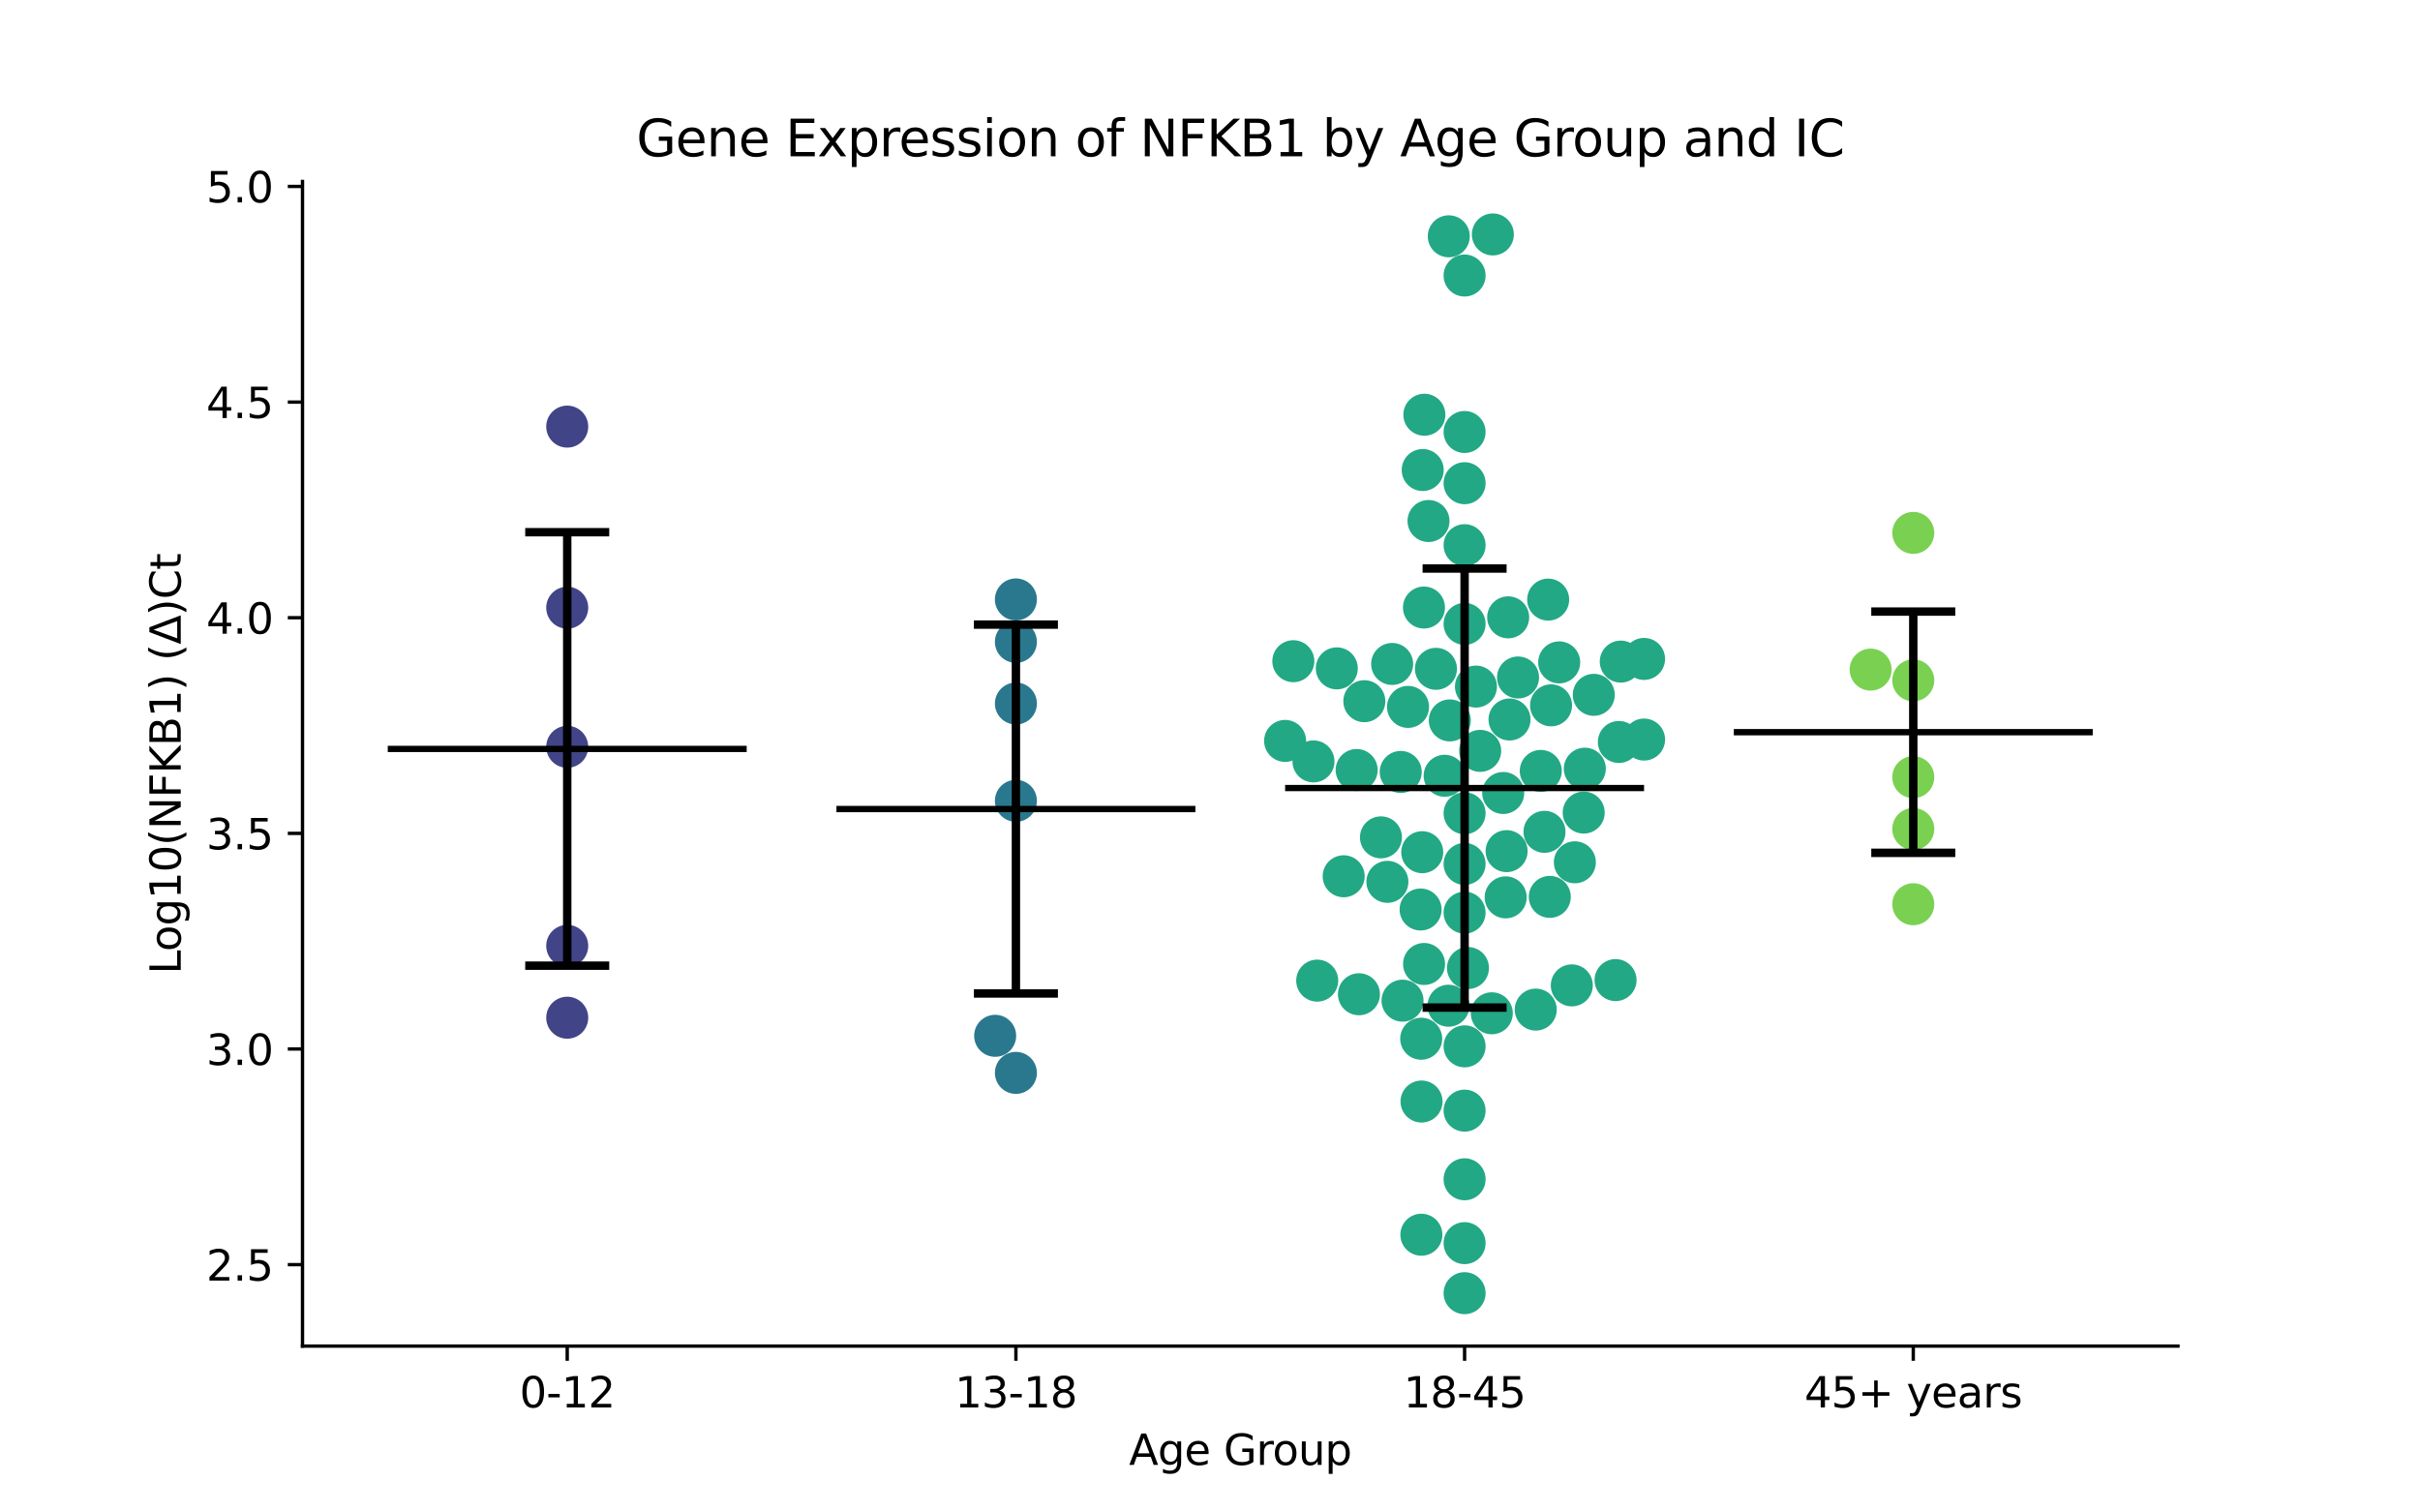 <?xml version="1.0" encoding="utf-8" standalone="no"?>
<!DOCTYPE svg PUBLIC "-//W3C//DTD SVG 1.1//EN"
  "http://www.w3.org/Graphics/SVG/1.1/DTD/svg11.dtd">
<svg xmlns:xlink="http://www.w3.org/1999/xlink" width="576pt" height="360pt" viewBox="0 0 576 360" xmlns="http://www.w3.org/2000/svg" version="1.1">
 <defs>
  <style type="text/css">*{stroke-linejoin: round; stroke-linecap: butt}</style>
 </defs>
 <g id="figure_1">
  <g id="patch_1">
   <path d="M 0 360 
L 576 360 
L 576 0 
L 0 0 
z
" style="fill: #ffffff"/>
  </g>
  <g id="axes_1">
   <g id="patch_2">
    <path d="M 72 320.4 
L 518.4 320.4 
L 518.4 43.2 
L 72 43.2 
z
" style="fill: #ffffff"/>
   </g>
   <g id="PathCollection_1">
    <defs>
     <path id="C0_0_6e93abb1a8" d="M 0 5 
C 1.326 5 2.598 4.473 3.536 3.536 
C 4.473 2.598 5 1.326 5 -0 
C 5 -1.326 4.473 -2.598 3.536 -3.536 
C 2.598 -4.473 1.326 -5 0 -5 
C -1.326 -5 -2.598 -4.473 -3.536 -3.536 
C -4.473 -2.598 -5 -1.326 -5 0 
C -5 1.326 -4.473 2.598 -3.536 3.536 
C -2.598 4.473 -1.326 5 0 5 
z
"/>
    </defs>
    <g clip-path="url(#p528cff3d22)">
     <use xlink:href="#C0_0_6e93abb1a8" x="135.009" y="242.235" style="fill: #414487"/>
    </g>
    <g clip-path="url(#p528cff3d22)">
     <use xlink:href="#C0_0_6e93abb1a8" x="135.009" y="144.646" style="fill: #414487"/>
    </g>
    <g clip-path="url(#p528cff3d22)">
     <use xlink:href="#C0_0_6e93abb1a8" x="135.009" y="177.758" style="fill: #414487"/>
    </g>
    <g clip-path="url(#p528cff3d22)">
     <use xlink:href="#C0_0_6e93abb1a8" x="135.009" y="225.129" style="fill: #414487"/>
    </g>
    <g clip-path="url(#p528cff3d22)">
     <use xlink:href="#C0_0_6e93abb1a8" x="135.009" y="101.541" style="fill: #414487"/>
    </g>
   </g>
   <g id="PathCollection_2">
    <defs>
     <path id="C1_0_697b740265" d="M 0 5 
C 1.326 5 2.598 4.473 3.536 3.536 
C 4.473 2.598 5 1.326 5 -0 
C 5 -1.326 4.473 -2.598 3.536 -3.536 
C 2.598 -4.473 1.326 -5 0 -5 
C -1.326 -5 -2.598 -4.473 -3.536 -3.536 
C -4.473 -2.598 -5 -1.326 -5 0 
C -5 1.326 -4.473 2.598 -3.536 3.536 
C -2.598 4.473 -1.326 5 0 5 
z
"/>
    </defs>
    <g clip-path="url(#p528cff3d22)">
     <use xlink:href="#C1_0_697b740265" x="236.863" y="246.542" style="fill: #2a788e"/>
    </g>
    <g clip-path="url(#p528cff3d22)">
     <use xlink:href="#C1_0_697b740265" x="241.803" y="255.366" style="fill: #2a788e"/>
    </g>
    <g clip-path="url(#p528cff3d22)">
     <use xlink:href="#C1_0_697b740265" x="241.803" y="142.677" style="fill: #2a788e"/>
    </g>
    <g clip-path="url(#p528cff3d22)">
     <use xlink:href="#C1_0_697b740265" x="241.803" y="167.453" style="fill: #2a788e"/>
    </g>
    <g clip-path="url(#p528cff3d22)">
     <use xlink:href="#C1_0_697b740265" x="241.803" y="152.781" style="fill: #2a788e"/>
    </g>
    <g clip-path="url(#p528cff3d22)">
     <use xlink:href="#C1_0_697b740265" x="241.803" y="190.611" style="fill: #2a788e"/>
    </g>
   </g>
   <g id="PathCollection_3">
    <defs>
     <path id="C2_0_bb3b9923a1" d="M 0 5 
C 1.326 5 2.598 4.473 3.536 3.536 
C 4.473 2.598 5 1.326 5 -0 
C 5 -1.326 4.473 -2.598 3.536 -3.536 
C 2.598 -4.473 1.326 -5 0 -5 
C -1.326 -5 -2.598 -4.473 -3.536 -3.536 
C -4.473 -2.598 -5 -1.326 -5 0 
C -5 1.326 -4.473 2.598 -3.536 3.536 
C -2.598 4.473 -1.326 5 0 5 
z
"/>
    </defs>
    <g clip-path="url(#p528cff3d22)">
     <use xlink:href="#C2_0_bb3b9923a1" x="330.222" y="209.896" style="fill: #22a884"/>
    </g>
    <g clip-path="url(#p528cff3d22)">
     <use xlink:href="#C2_0_bb3b9923a1" x="319.815" y="208.569" style="fill: #22a884"/>
    </g>
    <g clip-path="url(#p528cff3d22)">
     <use xlink:href="#C2_0_bb3b9923a1" x="366.729" y="183.493" style="fill: #22a884"/>
    </g>
    <g clip-path="url(#p528cff3d22)">
     <use xlink:href="#C2_0_bb3b9923a1" x="338.347" y="262.184" style="fill: #22a884"/>
    </g>
    <g clip-path="url(#p528cff3d22)">
     <use xlink:href="#C2_0_bb3b9923a1" x="348.597" y="307.8" style="fill: #22a884"/>
    </g>
    <g clip-path="url(#p528cff3d22)">
     <use xlink:href="#C2_0_bb3b9923a1" x="348.597" y="193.57" style="fill: #22a884"/>
    </g>
    <g clip-path="url(#p528cff3d22)">
     <use xlink:href="#C2_0_bb3b9923a1" x="305.879" y="176.349" style="fill: #22a884"/>
    </g>
    <g clip-path="url(#p528cff3d22)">
     <use xlink:href="#C2_0_bb3b9923a1" x="348.597" y="129.764" style="fill: #22a884"/>
    </g>
    <g clip-path="url(#p528cff3d22)">
     <use xlink:href="#C2_0_bb3b9923a1" x="377.214" y="182.963" style="fill: #22a884"/>
    </g>
    <g clip-path="url(#p528cff3d22)">
     <use xlink:href="#C2_0_bb3b9923a1" x="339.023" y="98.716" style="fill: #22a884"/>
    </g>
    <g clip-path="url(#p528cff3d22)">
     <use xlink:href="#C2_0_bb3b9923a1" x="338.926" y="144.604" style="fill: #22a884"/>
    </g>
    <g clip-path="url(#p528cff3d22)">
     <use xlink:href="#C2_0_bb3b9923a1" x="312.63" y="181.23" style="fill: #22a884"/>
    </g>
    <g clip-path="url(#p528cff3d22)">
     <use xlink:href="#C2_0_bb3b9923a1" x="307.834" y="157.377" style="fill: #22a884"/>
    </g>
    <g clip-path="url(#p528cff3d22)">
     <use xlink:href="#C2_0_bb3b9923a1" x="328.691" y="199.308" style="fill: #22a884"/>
    </g>
    <g clip-path="url(#p528cff3d22)">
     <use xlink:href="#C2_0_bb3b9923a1" x="348.597" y="102.822" style="fill: #22a884"/>
    </g>
    <g clip-path="url(#p528cff3d22)">
     <use xlink:href="#C2_0_bb3b9923a1" x="358.598" y="202.587" style="fill: #22a884"/>
    </g>
    <g clip-path="url(#p528cff3d22)">
     <use xlink:href="#C2_0_bb3b9923a1" x="318.18" y="159.084" style="fill: #22a884"/>
    </g>
    <g clip-path="url(#p528cff3d22)">
     <use xlink:href="#C2_0_bb3b9923a1" x="348.597" y="217.224" style="fill: #22a884"/>
    </g>
    <g clip-path="url(#p528cff3d22)">
     <use xlink:href="#C2_0_bb3b9923a1" x="352.309" y="178.722" style="fill: #22a884"/>
    </g>
    <g clip-path="url(#p528cff3d22)">
     <use xlink:href="#C2_0_bb3b9923a1" x="361.317" y="161.255" style="fill: #22a884"/>
    </g>
    <g clip-path="url(#p528cff3d22)">
     <use xlink:href="#C2_0_bb3b9923a1" x="369.178" y="167.884" style="fill: #22a884"/>
    </g>
    <g clip-path="url(#p528cff3d22)">
     <use xlink:href="#C2_0_bb3b9923a1" x="351.3" y="163.416" style="fill: #22a884"/>
    </g>
    <g clip-path="url(#p528cff3d22)">
     <use xlink:href="#C2_0_bb3b9923a1" x="349.402" y="230.408" style="fill: #22a884"/>
    </g>
    <g clip-path="url(#p528cff3d22)">
     <use xlink:href="#C2_0_bb3b9923a1" x="374.843" y="205.244" style="fill: #22a884"/>
    </g>
    <g clip-path="url(#p528cff3d22)">
     <use xlink:href="#C2_0_bb3b9923a1" x="385.768" y="157.473" style="fill: #22a884"/>
    </g>
    <g clip-path="url(#p528cff3d22)">
     <use xlink:href="#C2_0_bb3b9923a1" x="344.833" y="56.244" style="fill: #22a884"/>
    </g>
    <g clip-path="url(#p528cff3d22)">
     <use xlink:href="#C2_0_bb3b9923a1" x="348.597" y="280.693" style="fill: #22a884"/>
    </g>
    <g clip-path="url(#p528cff3d22)">
     <use xlink:href="#C2_0_bb3b9923a1" x="322.907" y="183.279" style="fill: #22a884"/>
    </g>
    <g clip-path="url(#p528cff3d22)">
     <use xlink:href="#C2_0_bb3b9923a1" x="348.597" y="264.35" style="fill: #22a884"/>
    </g>
    <g clip-path="url(#p528cff3d22)">
     <use xlink:href="#C2_0_bb3b9923a1" x="391.315" y="176.029" style="fill: #22a884"/>
    </g>
    <g clip-path="url(#p528cff3d22)">
     <use xlink:href="#C2_0_bb3b9923a1" x="335.136" y="168.255" style="fill: #22a884"/>
    </g>
    <g clip-path="url(#p528cff3d22)">
     <use xlink:href="#C2_0_bb3b9923a1" x="324.733" y="166.898" style="fill: #22a884"/>
    </g>
    <g clip-path="url(#p528cff3d22)">
     <use xlink:href="#C2_0_bb3b9923a1" x="355.075" y="241.181" style="fill: #22a884"/>
    </g>
    <g clip-path="url(#p528cff3d22)">
     <use xlink:href="#C2_0_bb3b9923a1" x="333.828" y="238.177" style="fill: #22a884"/>
    </g>
    <g clip-path="url(#p528cff3d22)">
     <use xlink:href="#C2_0_bb3b9923a1" x="368.877" y="213.473" style="fill: #22a884"/>
    </g>
    <g clip-path="url(#p528cff3d22)">
     <use xlink:href="#C2_0_bb3b9923a1" x="341.783" y="159.191" style="fill: #22a884"/>
    </g>
    <g clip-path="url(#p528cff3d22)">
     <use xlink:href="#C2_0_bb3b9923a1" x="338.951" y="229.445" style="fill: #22a884"/>
    </g>
    <g clip-path="url(#p528cff3d22)">
     <use xlink:href="#C2_0_bb3b9923a1" x="343.853" y="184.649" style="fill: #22a884"/>
    </g>
    <g clip-path="url(#p528cff3d22)">
     <use xlink:href="#C2_0_bb3b9923a1" x="348.597" y="295.892" style="fill: #22a884"/>
    </g>
    <g clip-path="url(#p528cff3d22)">
     <use xlink:href="#C2_0_bb3b9923a1" x="338.31" y="293.889" style="fill: #22a884"/>
    </g>
    <g clip-path="url(#p528cff3d22)">
     <use xlink:href="#C2_0_bb3b9923a1" x="355.323" y="55.8" style="fill: #22a884"/>
    </g>
    <g clip-path="url(#p528cff3d22)">
     <use xlink:href="#C2_0_bb3b9923a1" x="385.317" y="176.603" style="fill: #22a884"/>
    </g>
    <g clip-path="url(#p528cff3d22)">
     <use xlink:href="#C2_0_bb3b9923a1" x="348.597" y="148.499" style="fill: #22a884"/>
    </g>
    <g clip-path="url(#p528cff3d22)">
     <use xlink:href="#C2_0_bb3b9923a1" x="313.519" y="233.407" style="fill: #22a884"/>
    </g>
    <g clip-path="url(#p528cff3d22)">
     <use xlink:href="#C2_0_bb3b9923a1" x="333.396" y="183.739" style="fill: #22a884"/>
    </g>
    <g clip-path="url(#p528cff3d22)">
     <use xlink:href="#C2_0_bb3b9923a1" x="338.271" y="247.238" style="fill: #22a884"/>
    </g>
    <g clip-path="url(#p528cff3d22)">
     <use xlink:href="#C2_0_bb3b9923a1" x="374.114" y="234.537" style="fill: #22a884"/>
    </g>
    <g clip-path="url(#p528cff3d22)">
     <use xlink:href="#C2_0_bb3b9923a1" x="338.629" y="111.873" style="fill: #22a884"/>
    </g>
    <g clip-path="url(#p528cff3d22)">
     <use xlink:href="#C2_0_bb3b9923a1" x="348.597" y="249.051" style="fill: #22a884"/>
    </g>
    <g clip-path="url(#p528cff3d22)">
     <use xlink:href="#C2_0_bb3b9923a1" x="379.344" y="165.384" style="fill: #22a884"/>
    </g>
    <g clip-path="url(#p528cff3d22)">
     <use xlink:href="#C2_0_bb3b9923a1" x="348.597" y="205.632" style="fill: #22a884"/>
    </g>
    <g clip-path="url(#p528cff3d22)">
     <use xlink:href="#C2_0_bb3b9923a1" x="384.531" y="233.28" style="fill: #22a884"/>
    </g>
    <g clip-path="url(#p528cff3d22)">
     <use xlink:href="#C2_0_bb3b9923a1" x="368.487" y="142.718" style="fill: #22a884"/>
    </g>
    <g clip-path="url(#p528cff3d22)">
     <use xlink:href="#C2_0_bb3b9923a1" x="338.515" y="202.839" style="fill: #22a884"/>
    </g>
    <g clip-path="url(#p528cff3d22)">
     <use xlink:href="#C2_0_bb3b9923a1" x="358.969" y="146.94" style="fill: #22a884"/>
    </g>
    <g clip-path="url(#p528cff3d22)">
     <use xlink:href="#C2_0_bb3b9923a1" x="367.615" y="197.991" style="fill: #22a884"/>
    </g>
    <g clip-path="url(#p528cff3d22)">
     <use xlink:href="#C2_0_bb3b9923a1" x="359.292" y="171.253" style="fill: #22a884"/>
    </g>
    <g clip-path="url(#p528cff3d22)">
     <use xlink:href="#C2_0_bb3b9923a1" x="323.451" y="236.651" style="fill: #22a884"/>
    </g>
    <g clip-path="url(#p528cff3d22)">
     <use xlink:href="#C2_0_bb3b9923a1" x="340.009" y="124.01" style="fill: #22a884"/>
    </g>
    <g clip-path="url(#p528cff3d22)">
     <use xlink:href="#C2_0_bb3b9923a1" x="357.793" y="188.743" style="fill: #22a884"/>
    </g>
    <g clip-path="url(#p528cff3d22)">
     <use xlink:href="#C2_0_bb3b9923a1" x="391.315" y="156.837" style="fill: #22a884"/>
    </g>
    <g clip-path="url(#p528cff3d22)">
     <use xlink:href="#C2_0_bb3b9923a1" x="345.078" y="171.471" style="fill: #22a884"/>
    </g>
    <g clip-path="url(#p528cff3d22)">
     <use xlink:href="#C2_0_bb3b9923a1" x="348.597" y="115.014" style="fill: #22a884"/>
    </g>
    <g clip-path="url(#p528cff3d22)">
     <use xlink:href="#C2_0_bb3b9923a1" x="365.534" y="240.302" style="fill: #22a884"/>
    </g>
    <g clip-path="url(#p528cff3d22)">
     <use xlink:href="#C2_0_bb3b9923a1" x="371.115" y="157.66" style="fill: #22a884"/>
    </g>
    <g clip-path="url(#p528cff3d22)">
     <use xlink:href="#C2_0_bb3b9923a1" x="338.126" y="216.479" style="fill: #22a884"/>
    </g>
    <g clip-path="url(#p528cff3d22)">
     <use xlink:href="#C2_0_bb3b9923a1" x="348.597" y="65.579" style="fill: #22a884"/>
    </g>
    <g clip-path="url(#p528cff3d22)">
     <use xlink:href="#C2_0_bb3b9923a1" x="358.378" y="213.587" style="fill: #22a884"/>
    </g>
    <g clip-path="url(#p528cff3d22)">
     <use xlink:href="#C2_0_bb3b9923a1" x="331.353" y="158.033" style="fill: #22a884"/>
    </g>
    <g clip-path="url(#p528cff3d22)">
     <use xlink:href="#C2_0_bb3b9923a1" x="376.948" y="193.41" style="fill: #22a884"/>
    </g>
    <g clip-path="url(#p528cff3d22)">
     <use xlink:href="#C2_0_bb3b9923a1" x="344.765" y="239.38" style="fill: #22a884"/>
    </g>
   </g>
   <g id="PathCollection_4">
    <defs>
     <path id="C3_0_11a9c230bf" d="M 0 5 
C 1.326 5 2.598 4.473 3.536 3.536 
C 4.473 2.598 5 1.326 5 -0 
C 5 -1.326 4.473 -2.598 3.536 -3.536 
C 2.598 -4.473 1.326 -5 0 -5 
C -1.326 -5 -2.598 -4.473 -3.536 -3.536 
C -4.473 -2.598 -5 -1.326 -5 0 
C -5 1.326 -4.473 2.598 -3.536 3.536 
C -2.598 4.473 -1.326 5 0 5 
z
"/>
    </defs>
    <g clip-path="url(#p528cff3d22)">
     <use xlink:href="#C3_0_11a9c230bf" x="455.391" y="184.981" style="fill: #7ad151"/>
    </g>
    <g clip-path="url(#p528cff3d22)">
     <use xlink:href="#C3_0_11a9c230bf" x="455.391" y="126.835" style="fill: #7ad151"/>
    </g>
    <g clip-path="url(#p528cff3d22)">
     <use xlink:href="#C3_0_11a9c230bf" x="455.391" y="197.308" style="fill: #7ad151"/>
    </g>
    <g clip-path="url(#p528cff3d22)">
     <use xlink:href="#C3_0_11a9c230bf" x="455.391" y="215.221" style="fill: #7ad151"/>
    </g>
    <g clip-path="url(#p528cff3d22)">
     <use xlink:href="#C3_0_11a9c230bf" x="455.391" y="161.934" style="fill: #7ad151"/>
    </g>
    <g clip-path="url(#p528cff3d22)">
     <use xlink:href="#C3_0_11a9c230bf" x="445.239" y="159.382" style="fill: #7ad151"/>
    </g>
   </g>
   <g id="matplotlib.axis_1">
    <g id="xtick_1">
     <g id="line2d_1">
      <defs>
       <path id="m4921f343e3" d="M 0 0 
L 0 3.5 
" style="stroke: #000000; stroke-width: 0.8"/>
      </defs>
      <g>
       <use xlink:href="#m4921f343e3" x="135.009" y="320.4" style="stroke: #000000; stroke-width: 0.8"/>
      </g>
     </g>
     <g id="text_1">
      <!-- 0-12 -->
      <g transform="translate(123.661 334.998) scale(0.1 -0.1)">
       <defs>
        <path id="DejaVuSans-30" d="M 2034 4250 
Q 1547 4250 1301 3770 
Q 1056 3291 1056 2328 
Q 1056 1369 1301 889 
Q 1547 409 2034 409 
Q 2525 409 2770 889 
Q 3016 1369 3016 2328 
Q 3016 3291 2770 3770 
Q 2525 4250 2034 4250 
z
M 2034 4750 
Q 2819 4750 3233 4129 
Q 3647 3509 3647 2328 
Q 3647 1150 3233 529 
Q 2819 -91 2034 -91 
Q 1250 -91 836 529 
Q 422 1150 422 2328 
Q 422 3509 836 4129 
Q 1250 4750 2034 4750 
z
" transform="scale(0.016)"/>
        <path id="DejaVuSans-2d" d="M 313 2009 
L 1997 2009 
L 1997 1497 
L 313 1497 
L 313 2009 
z
" transform="scale(0.016)"/>
        <path id="DejaVuSans-31" d="M 794 531 
L 1825 531 
L 1825 4091 
L 703 3866 
L 703 4441 
L 1819 4666 
L 2450 4666 
L 2450 531 
L 3481 531 
L 3481 0 
L 794 0 
L 794 531 
z
" transform="scale(0.016)"/>
        <path id="DejaVuSans-32" d="M 1228 531 
L 3431 531 
L 3431 0 
L 469 0 
L 469 531 
Q 828 903 1448 1529 
Q 2069 2156 2228 2338 
Q 2531 2678 2651 2914 
Q 2772 3150 2772 3378 
Q 2772 3750 2511 3984 
Q 2250 4219 1831 4219 
Q 1534 4219 1204 4116 
Q 875 4013 500 3803 
L 500 4441 
Q 881 4594 1212 4672 
Q 1544 4750 1819 4750 
Q 2544 4750 2975 4387 
Q 3406 4025 3406 3419 
Q 3406 3131 3298 2873 
Q 3191 2616 2906 2266 
Q 2828 2175 2409 1742 
Q 1991 1309 1228 531 
z
" transform="scale(0.016)"/>
       </defs>
       <use xlink:href="#DejaVuSans-30"/>
       <use xlink:href="#DejaVuSans-2d" x="63.623"/>
       <use xlink:href="#DejaVuSans-31" x="99.707"/>
       <use xlink:href="#DejaVuSans-32" x="163.33"/>
      </g>
     </g>
    </g>
    <g id="xtick_2">
     <g id="line2d_2">
      <g>
       <use xlink:href="#m4921f343e3" x="241.803" y="320.4" style="stroke: #000000; stroke-width: 0.8"/>
      </g>
     </g>
     <g id="text_2">
      <!-- 13-18 -->
      <g transform="translate(227.274 334.998) scale(0.1 -0.1)">
       <defs>
        <path id="DejaVuSans-33" d="M 2597 2516 
Q 3050 2419 3304 2112 
Q 3559 1806 3559 1356 
Q 3559 666 3084 287 
Q 2609 -91 1734 -91 
Q 1441 -91 1130 -33 
Q 819 25 488 141 
L 488 750 
Q 750 597 1062 519 
Q 1375 441 1716 441 
Q 2309 441 2620 675 
Q 2931 909 2931 1356 
Q 2931 1769 2642 2001 
Q 2353 2234 1838 2234 
L 1294 2234 
L 1294 2753 
L 1863 2753 
Q 2328 2753 2575 2939 
Q 2822 3125 2822 3475 
Q 2822 3834 2567 4026 
Q 2313 4219 1838 4219 
Q 1578 4219 1281 4162 
Q 984 4106 628 3988 
L 628 4550 
Q 988 4650 1302 4700 
Q 1616 4750 1894 4750 
Q 2613 4750 3031 4423 
Q 3450 4097 3450 3541 
Q 3450 3153 3228 2886 
Q 3006 2619 2597 2516 
z
" transform="scale(0.016)"/>
        <path id="DejaVuSans-38" d="M 2034 2216 
Q 1584 2216 1326 1975 
Q 1069 1734 1069 1313 
Q 1069 891 1326 650 
Q 1584 409 2034 409 
Q 2484 409 2743 651 
Q 3003 894 3003 1313 
Q 3003 1734 2745 1975 
Q 2488 2216 2034 2216 
z
M 1403 2484 
Q 997 2584 770 2862 
Q 544 3141 544 3541 
Q 544 4100 942 4425 
Q 1341 4750 2034 4750 
Q 2731 4750 3128 4425 
Q 3525 4100 3525 3541 
Q 3525 3141 3298 2862 
Q 3072 2584 2669 2484 
Q 3125 2378 3379 2068 
Q 3634 1759 3634 1313 
Q 3634 634 3220 271 
Q 2806 -91 2034 -91 
Q 1263 -91 848 271 
Q 434 634 434 1313 
Q 434 1759 690 2068 
Q 947 2378 1403 2484 
z
M 1172 3481 
Q 1172 3119 1398 2916 
Q 1625 2713 2034 2713 
Q 2441 2713 2670 2916 
Q 2900 3119 2900 3481 
Q 2900 3844 2670 4047 
Q 2441 4250 2034 4250 
Q 1625 4250 1398 4047 
Q 1172 3844 1172 3481 
z
" transform="scale(0.016)"/>
       </defs>
       <use xlink:href="#DejaVuSans-31"/>
       <use xlink:href="#DejaVuSans-33" x="63.623"/>
       <use xlink:href="#DejaVuSans-2d" x="127.246"/>
       <use xlink:href="#DejaVuSans-31" x="163.33"/>
       <use xlink:href="#DejaVuSans-38" x="226.953"/>
      </g>
     </g>
    </g>
    <g id="xtick_3">
     <g id="line2d_3">
      <g>
       <use xlink:href="#m4921f343e3" x="348.597" y="320.4" style="stroke: #000000; stroke-width: 0.8"/>
      </g>
     </g>
     <g id="text_3">
      <!-- 18-45 -->
      <g transform="translate(334.068 334.998) scale(0.1 -0.1)">
       <defs>
        <path id="DejaVuSans-34" d="M 2419 4116 
L 825 1625 
L 2419 1625 
L 2419 4116 
z
M 2253 4666 
L 3047 4666 
L 3047 1625 
L 3713 1625 
L 3713 1100 
L 3047 1100 
L 3047 0 
L 2419 0 
L 2419 1100 
L 313 1100 
L 313 1709 
L 2253 4666 
z
" transform="scale(0.016)"/>
        <path id="DejaVuSans-35" d="M 691 4666 
L 3169 4666 
L 3169 4134 
L 1269 4134 
L 1269 2991 
Q 1406 3038 1543 3061 
Q 1681 3084 1819 3084 
Q 2600 3084 3056 2656 
Q 3513 2228 3513 1497 
Q 3513 744 3044 326 
Q 2575 -91 1722 -91 
Q 1428 -91 1123 -41 
Q 819 9 494 109 
L 494 744 
Q 775 591 1075 516 
Q 1375 441 1709 441 
Q 2250 441 2565 725 
Q 2881 1009 2881 1497 
Q 2881 1984 2565 2268 
Q 2250 2553 1709 2553 
Q 1456 2553 1204 2497 
Q 953 2441 691 2322 
L 691 4666 
z
" transform="scale(0.016)"/>
       </defs>
       <use xlink:href="#DejaVuSans-31"/>
       <use xlink:href="#DejaVuSans-38" x="63.623"/>
       <use xlink:href="#DejaVuSans-2d" x="127.246"/>
       <use xlink:href="#DejaVuSans-34" x="163.33"/>
       <use xlink:href="#DejaVuSans-35" x="226.953"/>
      </g>
     </g>
    </g>
    <g id="xtick_4">
     <g id="line2d_4">
      <g>
       <use xlink:href="#m4921f343e3" x="455.391" y="320.4" style="stroke: #000000; stroke-width: 0.8"/>
      </g>
     </g>
     <g id="text_4">
      <!-- 45+ years -->
      <g transform="translate(429.49 334.998) scale(0.1 -0.1)">
       <defs>
        <path id="DejaVuSans-2b" d="M 2944 4013 
L 2944 2272 
L 4684 2272 
L 4684 1741 
L 2944 1741 
L 2944 0 
L 2419 0 
L 2419 1741 
L 678 1741 
L 678 2272 
L 2419 2272 
L 2419 4013 
L 2944 4013 
z
" transform="scale(0.016)"/>
        <path id="DejaVuSans-20" transform="scale(0.016)"/>
        <path id="DejaVuSans-79" d="M 2059 -325 
Q 1816 -950 1584 -1140 
Q 1353 -1331 966 -1331 
L 506 -1331 
L 506 -850 
L 844 -850 
Q 1081 -850 1212 -737 
Q 1344 -625 1503 -206 
L 1606 56 
L 191 3500 
L 800 3500 
L 1894 763 
L 2988 3500 
L 3597 3500 
L 2059 -325 
z
" transform="scale(0.016)"/>
        <path id="DejaVuSans-65" d="M 3597 1894 
L 3597 1613 
L 953 1613 
Q 991 1019 1311 708 
Q 1631 397 2203 397 
Q 2534 397 2845 478 
Q 3156 559 3463 722 
L 3463 178 
Q 3153 47 2828 -22 
Q 2503 -91 2169 -91 
Q 1331 -91 842 396 
Q 353 884 353 1716 
Q 353 2575 817 3079 
Q 1281 3584 2069 3584 
Q 2775 3584 3186 3129 
Q 3597 2675 3597 1894 
z
M 3022 2063 
Q 3016 2534 2758 2815 
Q 2500 3097 2075 3097 
Q 1594 3097 1305 2825 
Q 1016 2553 972 2059 
L 3022 2063 
z
" transform="scale(0.016)"/>
        <path id="DejaVuSans-61" d="M 2194 1759 
Q 1497 1759 1228 1600 
Q 959 1441 959 1056 
Q 959 750 1161 570 
Q 1363 391 1709 391 
Q 2188 391 2477 730 
Q 2766 1069 2766 1631 
L 2766 1759 
L 2194 1759 
z
M 3341 1997 
L 3341 0 
L 2766 0 
L 2766 531 
Q 2569 213 2275 61 
Q 1981 -91 1556 -91 
Q 1019 -91 701 211 
Q 384 513 384 1019 
Q 384 1609 779 1909 
Q 1175 2209 1959 2209 
L 2766 2209 
L 2766 2266 
Q 2766 2663 2505 2880 
Q 2244 3097 1772 3097 
Q 1472 3097 1187 3025 
Q 903 2953 641 2809 
L 641 3341 
Q 956 3463 1253 3523 
Q 1550 3584 1831 3584 
Q 2591 3584 2966 3190 
Q 3341 2797 3341 1997 
z
" transform="scale(0.016)"/>
        <path id="DejaVuSans-72" d="M 2631 2963 
Q 2534 3019 2420 3045 
Q 2306 3072 2169 3072 
Q 1681 3072 1420 2755 
Q 1159 2438 1159 1844 
L 1159 0 
L 581 0 
L 581 3500 
L 1159 3500 
L 1159 2956 
Q 1341 3275 1631 3429 
Q 1922 3584 2338 3584 
Q 2397 3584 2469 3576 
Q 2541 3569 2628 3553 
L 2631 2963 
z
" transform="scale(0.016)"/>
        <path id="DejaVuSans-73" d="M 2834 3397 
L 2834 2853 
Q 2591 2978 2328 3040 
Q 2066 3103 1784 3103 
Q 1356 3103 1142 2972 
Q 928 2841 928 2578 
Q 928 2378 1081 2264 
Q 1234 2150 1697 2047 
L 1894 2003 
Q 2506 1872 2764 1633 
Q 3022 1394 3022 966 
Q 3022 478 2636 193 
Q 2250 -91 1575 -91 
Q 1294 -91 989 -36 
Q 684 19 347 128 
L 347 722 
Q 666 556 975 473 
Q 1284 391 1588 391 
Q 1994 391 2212 530 
Q 2431 669 2431 922 
Q 2431 1156 2273 1281 
Q 2116 1406 1581 1522 
L 1381 1569 
Q 847 1681 609 1914 
Q 372 2147 372 2553 
Q 372 3047 722 3315 
Q 1072 3584 1716 3584 
Q 2034 3584 2315 3537 
Q 2597 3491 2834 3397 
z
" transform="scale(0.016)"/>
       </defs>
       <use xlink:href="#DejaVuSans-34"/>
       <use xlink:href="#DejaVuSans-35" x="63.623"/>
       <use xlink:href="#DejaVuSans-2b" x="127.246"/>
       <use xlink:href="#DejaVuSans-20" x="211.035"/>
       <use xlink:href="#DejaVuSans-79" x="242.822"/>
       <use xlink:href="#DejaVuSans-65" x="302.002"/>
       <use xlink:href="#DejaVuSans-61" x="363.525"/>
       <use xlink:href="#DejaVuSans-72" x="424.805"/>
       <use xlink:href="#DejaVuSans-73" x="465.918"/>
      </g>
     </g>
    </g>
    <g id="text_5">
     <!-- Age Group -->
     <g transform="translate(268.72 348.677) scale(0.1 -0.1)">
      <defs>
       <path id="DejaVuSans-41" d="M 2188 4044 
L 1331 1722 
L 3047 1722 
L 2188 4044 
z
M 1831 4666 
L 2547 4666 
L 4325 0 
L 3669 0 
L 3244 1197 
L 1141 1197 
L 716 0 
L 50 0 
L 1831 4666 
z
" transform="scale(0.016)"/>
       <path id="DejaVuSans-67" d="M 2906 1791 
Q 2906 2416 2648 2759 
Q 2391 3103 1925 3103 
Q 1463 3103 1205 2759 
Q 947 2416 947 1791 
Q 947 1169 1205 825 
Q 1463 481 1925 481 
Q 2391 481 2648 825 
Q 2906 1169 2906 1791 
z
M 3481 434 
Q 3481 -459 3084 -895 
Q 2688 -1331 1869 -1331 
Q 1566 -1331 1297 -1286 
Q 1028 -1241 775 -1147 
L 775 -588 
Q 1028 -725 1275 -790 
Q 1522 -856 1778 -856 
Q 2344 -856 2625 -561 
Q 2906 -266 2906 331 
L 2906 616 
Q 2728 306 2450 153 
Q 2172 0 1784 0 
Q 1141 0 747 490 
Q 353 981 353 1791 
Q 353 2603 747 3093 
Q 1141 3584 1784 3584 
Q 2172 3584 2450 3431 
Q 2728 3278 2906 2969 
L 2906 3500 
L 3481 3500 
L 3481 434 
z
" transform="scale(0.016)"/>
       <path id="DejaVuSans-47" d="M 3809 666 
L 3809 1919 
L 2778 1919 
L 2778 2438 
L 4434 2438 
L 4434 434 
Q 4069 175 3628 42 
Q 3188 -91 2688 -91 
Q 1594 -91 976 548 
Q 359 1188 359 2328 
Q 359 3472 976 4111 
Q 1594 4750 2688 4750 
Q 3144 4750 3555 4637 
Q 3966 4525 4313 4306 
L 4313 3634 
Q 3963 3931 3569 4081 
Q 3175 4231 2741 4231 
Q 1884 4231 1454 3753 
Q 1025 3275 1025 2328 
Q 1025 1384 1454 906 
Q 1884 428 2741 428 
Q 3075 428 3337 486 
Q 3600 544 3809 666 
z
" transform="scale(0.016)"/>
       <path id="DejaVuSans-6f" d="M 1959 3097 
Q 1497 3097 1228 2736 
Q 959 2375 959 1747 
Q 959 1119 1226 758 
Q 1494 397 1959 397 
Q 2419 397 2687 759 
Q 2956 1122 2956 1747 
Q 2956 2369 2687 2733 
Q 2419 3097 1959 3097 
z
M 1959 3584 
Q 2709 3584 3137 3096 
Q 3566 2609 3566 1747 
Q 3566 888 3137 398 
Q 2709 -91 1959 -91 
Q 1206 -91 779 398 
Q 353 888 353 1747 
Q 353 2609 779 3096 
Q 1206 3584 1959 3584 
z
" transform="scale(0.016)"/>
       <path id="DejaVuSans-75" d="M 544 1381 
L 544 3500 
L 1119 3500 
L 1119 1403 
Q 1119 906 1312 657 
Q 1506 409 1894 409 
Q 2359 409 2629 706 
Q 2900 1003 2900 1516 
L 2900 3500 
L 3475 3500 
L 3475 0 
L 2900 0 
L 2900 538 
Q 2691 219 2414 64 
Q 2138 -91 1772 -91 
Q 1169 -91 856 284 
Q 544 659 544 1381 
z
M 1991 3584 
L 1991 3584 
z
" transform="scale(0.016)"/>
       <path id="DejaVuSans-70" d="M 1159 525 
L 1159 -1331 
L 581 -1331 
L 581 3500 
L 1159 3500 
L 1159 2969 
Q 1341 3281 1617 3432 
Q 1894 3584 2278 3584 
Q 2916 3584 3314 3078 
Q 3713 2572 3713 1747 
Q 3713 922 3314 415 
Q 2916 -91 2278 -91 
Q 1894 -91 1617 61 
Q 1341 213 1159 525 
z
M 3116 1747 
Q 3116 2381 2855 2742 
Q 2594 3103 2138 3103 
Q 1681 3103 1420 2742 
Q 1159 2381 1159 1747 
Q 1159 1113 1420 752 
Q 1681 391 2138 391 
Q 2594 391 2855 752 
Q 3116 1113 3116 1747 
z
" transform="scale(0.016)"/>
      </defs>
      <use xlink:href="#DejaVuSans-41"/>
      <use xlink:href="#DejaVuSans-67" x="68.408"/>
      <use xlink:href="#DejaVuSans-65" x="131.885"/>
      <use xlink:href="#DejaVuSans-20" x="193.408"/>
      <use xlink:href="#DejaVuSans-47" x="225.195"/>
      <use xlink:href="#DejaVuSans-72" x="302.686"/>
      <use xlink:href="#DejaVuSans-6f" x="341.549"/>
      <use xlink:href="#DejaVuSans-75" x="402.73"/>
      <use xlink:href="#DejaVuSans-70" x="466.109"/>
     </g>
    </g>
   </g>
   <g id="matplotlib.axis_2">
    <g id="ytick_1">
     <g id="line2d_5">
      <defs>
       <path id="m4f2a4b8af3" d="M 0 0 
L -3.5 0 
" style="stroke: #000000; stroke-width: 0.8"/>
      </defs>
      <g>
       <use xlink:href="#m4f2a4b8af3" x="72" y="301.008" style="stroke: #000000; stroke-width: 0.8"/>
      </g>
     </g>
     <g id="text_6">
      <!-- 2.5 -->
      <g transform="translate(49.097 304.807) scale(0.1 -0.1)">
       <defs>
        <path id="DejaVuSans-2e" d="M 684 794 
L 1344 794 
L 1344 0 
L 684 0 
L 684 794 
z
" transform="scale(0.016)"/>
       </defs>
       <use xlink:href="#DejaVuSans-32"/>
       <use xlink:href="#DejaVuSans-2e" x="63.623"/>
       <use xlink:href="#DejaVuSans-35" x="95.41"/>
      </g>
     </g>
    </g>
    <g id="ytick_2">
     <g id="line2d_6">
      <g>
       <use xlink:href="#m4f2a4b8af3" x="72" y="249.682" style="stroke: #000000; stroke-width: 0.8"/>
      </g>
     </g>
     <g id="text_7">
      <!-- 3.0 -->
      <g transform="translate(49.097 253.481) scale(0.1 -0.1)">
       <use xlink:href="#DejaVuSans-33"/>
       <use xlink:href="#DejaVuSans-2e" x="63.623"/>
       <use xlink:href="#DejaVuSans-30" x="95.41"/>
      </g>
     </g>
    </g>
    <g id="ytick_3">
     <g id="line2d_7">
      <g>
       <use xlink:href="#m4f2a4b8af3" x="72" y="198.356" style="stroke: #000000; stroke-width: 0.8"/>
      </g>
     </g>
     <g id="text_8">
      <!-- 3.5 -->
      <g transform="translate(49.097 202.155) scale(0.1 -0.1)">
       <use xlink:href="#DejaVuSans-33"/>
       <use xlink:href="#DejaVuSans-2e" x="63.623"/>
       <use xlink:href="#DejaVuSans-35" x="95.41"/>
      </g>
     </g>
    </g>
    <g id="ytick_4">
     <g id="line2d_8">
      <g>
       <use xlink:href="#m4f2a4b8af3" x="72" y="147.03" style="stroke: #000000; stroke-width: 0.8"/>
      </g>
     </g>
     <g id="text_9">
      <!-- 4.0 -->
      <g transform="translate(49.097 150.829) scale(0.1 -0.1)">
       <use xlink:href="#DejaVuSans-34"/>
       <use xlink:href="#DejaVuSans-2e" x="63.623"/>
       <use xlink:href="#DejaVuSans-30" x="95.41"/>
      </g>
     </g>
    </g>
    <g id="ytick_5">
     <g id="line2d_9">
      <g>
       <use xlink:href="#m4f2a4b8af3" x="72" y="95.704" style="stroke: #000000; stroke-width: 0.8"/>
      </g>
     </g>
     <g id="text_10">
      <!-- 4.5 -->
      <g transform="translate(49.097 99.503) scale(0.1 -0.1)">
       <use xlink:href="#DejaVuSans-34"/>
       <use xlink:href="#DejaVuSans-2e" x="63.623"/>
       <use xlink:href="#DejaVuSans-35" x="95.41"/>
      </g>
     </g>
    </g>
    <g id="ytick_6">
     <g id="line2d_10">
      <g>
       <use xlink:href="#m4f2a4b8af3" x="72" y="44.378" style="stroke: #000000; stroke-width: 0.8"/>
      </g>
     </g>
     <g id="text_11">
      <!-- 5.0 -->
      <g transform="translate(49.097 48.177) scale(0.1 -0.1)">
       <use xlink:href="#DejaVuSans-35"/>
       <use xlink:href="#DejaVuSans-2e" x="63.623"/>
       <use xlink:href="#DejaVuSans-30" x="95.41"/>
      </g>
     </g>
    </g>
    <g id="text_12">
     <!-- Log10(NFKB1) (Δ)Ct -->
     <g transform="translate(43.017 231.866) rotate(-90) scale(0.1 -0.1)">
      <defs>
       <path id="DejaVuSans-4c" d="M 628 4666 
L 1259 4666 
L 1259 531 
L 3531 531 
L 3531 0 
L 628 0 
L 628 4666 
z
" transform="scale(0.016)"/>
       <path id="DejaVuSans-28" d="M 1984 4856 
Q 1566 4138 1362 3434 
Q 1159 2731 1159 2009 
Q 1159 1288 1364 580 
Q 1569 -128 1984 -844 
L 1484 -844 
Q 1016 -109 783 600 
Q 550 1309 550 2009 
Q 550 2706 781 3412 
Q 1013 4119 1484 4856 
L 1984 4856 
z
" transform="scale(0.016)"/>
       <path id="DejaVuSans-4e" d="M 628 4666 
L 1478 4666 
L 3547 763 
L 3547 4666 
L 4159 4666 
L 4159 0 
L 3309 0 
L 1241 3903 
L 1241 0 
L 628 0 
L 628 4666 
z
" transform="scale(0.016)"/>
       <path id="DejaVuSans-46" d="M 628 4666 
L 3309 4666 
L 3309 4134 
L 1259 4134 
L 1259 2759 
L 3109 2759 
L 3109 2228 
L 1259 2228 
L 1259 0 
L 628 0 
L 628 4666 
z
" transform="scale(0.016)"/>
       <path id="DejaVuSans-4b" d="M 628 4666 
L 1259 4666 
L 1259 2694 
L 3353 4666 
L 4166 4666 
L 1850 2491 
L 4331 0 
L 3500 0 
L 1259 2247 
L 1259 0 
L 628 0 
L 628 4666 
z
" transform="scale(0.016)"/>
       <path id="DejaVuSans-42" d="M 1259 2228 
L 1259 519 
L 2272 519 
Q 2781 519 3026 730 
Q 3272 941 3272 1375 
Q 3272 1813 3026 2020 
Q 2781 2228 2272 2228 
L 1259 2228 
z
M 1259 4147 
L 1259 2741 
L 2194 2741 
Q 2656 2741 2882 2914 
Q 3109 3088 3109 3444 
Q 3109 3797 2882 3972 
Q 2656 4147 2194 4147 
L 1259 4147 
z
M 628 4666 
L 2241 4666 
Q 2963 4666 3353 4366 
Q 3744 4066 3744 3513 
Q 3744 3084 3544 2831 
Q 3344 2578 2956 2516 
Q 3422 2416 3680 2098 
Q 3938 1781 3938 1306 
Q 3938 681 3513 340 
Q 3088 0 2303 0 
L 628 0 
L 628 4666 
z
" transform="scale(0.016)"/>
       <path id="DejaVuSans-29" d="M 513 4856 
L 1013 4856 
Q 1481 4119 1714 3412 
Q 1947 2706 1947 2009 
Q 1947 1309 1714 600 
Q 1481 -109 1013 -844 
L 513 -844 
Q 928 -128 1133 580 
Q 1338 1288 1338 2009 
Q 1338 2731 1133 3434 
Q 928 4138 513 4856 
z
" transform="scale(0.016)"/>
       <path id="DejaVuSans-394" d="M 2188 4044 
L 906 525 
L 3472 525 
L 2188 4044 
z
M 50 0 
L 1831 4666 
L 2547 4666 
L 4325 0 
L 50 0 
z
" transform="scale(0.016)"/>
       <path id="DejaVuSans-43" d="M 4122 4306 
L 4122 3641 
Q 3803 3938 3442 4084 
Q 3081 4231 2675 4231 
Q 1875 4231 1450 3742 
Q 1025 3253 1025 2328 
Q 1025 1406 1450 917 
Q 1875 428 2675 428 
Q 3081 428 3442 575 
Q 3803 722 4122 1019 
L 4122 359 
Q 3791 134 3420 21 
Q 3050 -91 2638 -91 
Q 1578 -91 968 557 
Q 359 1206 359 2328 
Q 359 3453 968 4101 
Q 1578 4750 2638 4750 
Q 3056 4750 3426 4639 
Q 3797 4528 4122 4306 
z
" transform="scale(0.016)"/>
       <path id="DejaVuSans-74" d="M 1172 4494 
L 1172 3500 
L 2356 3500 
L 2356 3053 
L 1172 3053 
L 1172 1153 
Q 1172 725 1289 603 
Q 1406 481 1766 481 
L 2356 481 
L 2356 0 
L 1766 0 
Q 1100 0 847 248 
Q 594 497 594 1153 
L 594 3053 
L 172 3053 
L 172 3500 
L 594 3500 
L 594 4494 
L 1172 4494 
z
" transform="scale(0.016)"/>
      </defs>
      <use xlink:href="#DejaVuSans-4c"/>
      <use xlink:href="#DejaVuSans-6f" x="53.963"/>
      <use xlink:href="#DejaVuSans-67" x="115.145"/>
      <use xlink:href="#DejaVuSans-31" x="178.621"/>
      <use xlink:href="#DejaVuSans-30" x="242.244"/>
      <use xlink:href="#DejaVuSans-28" x="305.867"/>
      <use xlink:href="#DejaVuSans-4e" x="344.881"/>
      <use xlink:href="#DejaVuSans-46" x="419.686"/>
      <use xlink:href="#DejaVuSans-4b" x="477.205"/>
      <use xlink:href="#DejaVuSans-42" x="542.781"/>
      <use xlink:href="#DejaVuSans-31" x="611.385"/>
      <use xlink:href="#DejaVuSans-29" x="675.008"/>
      <use xlink:href="#DejaVuSans-20" x="714.021"/>
      <use xlink:href="#DejaVuSans-28" x="745.809"/>
      <use xlink:href="#DejaVuSans-394" x="784.822"/>
      <use xlink:href="#DejaVuSans-29" x="853.23"/>
      <use xlink:href="#DejaVuSans-43" x="892.244"/>
      <use xlink:href="#DejaVuSans-74" x="962.068"/>
     </g>
    </g>
   </g>
   <g id="LineCollection_1">
    <path d="M 135.009 229.848 
L 135.009 126.676 
" clip-path="url(#p528cff3d22)" style="fill: none; stroke: #000000; stroke-width: 2"/>
   </g>
   <g id="line2d_11">
    <defs>
     <path id="m19fc0d5739" d="M 10 0 
L -10 -0 
" style="stroke: #000000; stroke-width: 2"/>
    </defs>
    <g clip-path="url(#p528cff3d22)">
     <use xlink:href="#m19fc0d5739" x="135.009" y="229.848" style="stroke: #000000; stroke-width: 2"/>
    </g>
   </g>
   <g id="line2d_12">
    <g clip-path="url(#p528cff3d22)">
     <use xlink:href="#m19fc0d5739" x="135.009" y="126.676" style="stroke: #000000; stroke-width: 2"/>
    </g>
   </g>
   <g id="LineCollection_2">
    <path d="M 92.291 178.262 
L 177.726 178.262 
" clip-path="url(#p528cff3d22)" style="fill: none; stroke: #000000; stroke-width: 1.5"/>
   </g>
   <g id="LineCollection_3">
    <path d="M 241.803 236.472 
L 241.803 148.671 
" clip-path="url(#p528cff3d22)" style="fill: none; stroke: #000000; stroke-width: 2"/>
   </g>
   <g id="line2d_13">
    <g clip-path="url(#p528cff3d22)">
     <use xlink:href="#m19fc0d5739" x="241.803" y="236.472" style="stroke: #000000; stroke-width: 2"/>
    </g>
   </g>
   <g id="line2d_14">
    <g clip-path="url(#p528cff3d22)">
     <use xlink:href="#m19fc0d5739" x="241.803" y="148.671" style="stroke: #000000; stroke-width: 2"/>
    </g>
   </g>
   <g id="LineCollection_4">
    <path d="M 199.085 192.572 
L 284.521 192.572 
" clip-path="url(#p528cff3d22)" style="fill: none; stroke: #000000; stroke-width: 1.5"/>
   </g>
   <g id="LineCollection_5">
    <path d="M 348.597 239.825 
L 348.597 135.317 
" clip-path="url(#p528cff3d22)" style="fill: none; stroke: #000000; stroke-width: 2"/>
   </g>
   <g id="line2d_15">
    <g clip-path="url(#p528cff3d22)">
     <use xlink:href="#m19fc0d5739" x="348.597" y="239.825" style="stroke: #000000; stroke-width: 2"/>
    </g>
   </g>
   <g id="line2d_16">
    <g clip-path="url(#p528cff3d22)">
     <use xlink:href="#m19fc0d5739" x="348.597" y="135.317" style="stroke: #000000; stroke-width: 2"/>
    </g>
   </g>
   <g id="LineCollection_6">
    <path d="M 305.879 187.571 
L 391.315 187.571 
" clip-path="url(#p528cff3d22)" style="fill: none; stroke: #000000; stroke-width: 1.5"/>
   </g>
   <g id="LineCollection_7">
    <path d="M 455.391 202.989 
L 455.391 145.564 
" clip-path="url(#p528cff3d22)" style="fill: none; stroke: #000000; stroke-width: 2"/>
   </g>
   <g id="line2d_17">
    <g clip-path="url(#p528cff3d22)">
     <use xlink:href="#m19fc0d5739" x="455.391" y="202.989" style="stroke: #000000; stroke-width: 2"/>
    </g>
   </g>
   <g id="line2d_18">
    <g clip-path="url(#p528cff3d22)">
     <use xlink:href="#m19fc0d5739" x="455.391" y="145.564" style="stroke: #000000; stroke-width: 2"/>
    </g>
   </g>
   <g id="LineCollection_8">
    <path d="M 412.674 174.277 
L 498.109 174.277 
" clip-path="url(#p528cff3d22)" style="fill: none; stroke: #000000; stroke-width: 1.5"/>
   </g>
   <g id="patch_3">
    <path d="M 72 320.4 
L 72 43.2 
" style="fill: none; stroke: #000000; stroke-width: 0.8; stroke-linejoin: miter; stroke-linecap: square"/>
   </g>
   <g id="patch_4">
    <path d="M 72 320.4 
L 518.4 320.4 
" style="fill: none; stroke: #000000; stroke-width: 0.8; stroke-linejoin: miter; stroke-linecap: square"/>
   </g>
   <g id="text_13">
    <!-- Gene Expression of NFKB1 by Age Group and IC -->
    <g transform="translate(151.474 37.2) scale(0.12 -0.12)">
     <defs>
      <path id="DejaVuSans-6e" d="M 3513 2113 
L 3513 0 
L 2938 0 
L 2938 2094 
Q 2938 2591 2744 2837 
Q 2550 3084 2163 3084 
Q 1697 3084 1428 2787 
Q 1159 2491 1159 1978 
L 1159 0 
L 581 0 
L 581 3500 
L 1159 3500 
L 1159 2956 
Q 1366 3272 1645 3428 
Q 1925 3584 2291 3584 
Q 2894 3584 3203 3211 
Q 3513 2838 3513 2113 
z
" transform="scale(0.016)"/>
      <path id="DejaVuSans-45" d="M 628 4666 
L 3578 4666 
L 3578 4134 
L 1259 4134 
L 1259 2753 
L 3481 2753 
L 3481 2222 
L 1259 2222 
L 1259 531 
L 3634 531 
L 3634 0 
L 628 0 
L 628 4666 
z
" transform="scale(0.016)"/>
      <path id="DejaVuSans-78" d="M 3513 3500 
L 2247 1797 
L 3578 0 
L 2900 0 
L 1881 1375 
L 863 0 
L 184 0 
L 1544 1831 
L 300 3500 
L 978 3500 
L 1906 2253 
L 2834 3500 
L 3513 3500 
z
" transform="scale(0.016)"/>
      <path id="DejaVuSans-69" d="M 603 3500 
L 1178 3500 
L 1178 0 
L 603 0 
L 603 3500 
z
M 603 4863 
L 1178 4863 
L 1178 4134 
L 603 4134 
L 603 4863 
z
" transform="scale(0.016)"/>
      <path id="DejaVuSans-66" d="M 2375 4863 
L 2375 4384 
L 1825 4384 
Q 1516 4384 1395 4259 
Q 1275 4134 1275 3809 
L 1275 3500 
L 2222 3500 
L 2222 3053 
L 1275 3053 
L 1275 0 
L 697 0 
L 697 3053 
L 147 3053 
L 147 3500 
L 697 3500 
L 697 3744 
Q 697 4328 969 4595 
Q 1241 4863 1831 4863 
L 2375 4863 
z
" transform="scale(0.016)"/>
      <path id="DejaVuSans-62" d="M 3116 1747 
Q 3116 2381 2855 2742 
Q 2594 3103 2138 3103 
Q 1681 3103 1420 2742 
Q 1159 2381 1159 1747 
Q 1159 1113 1420 752 
Q 1681 391 2138 391 
Q 2594 391 2855 752 
Q 3116 1113 3116 1747 
z
M 1159 2969 
Q 1341 3281 1617 3432 
Q 1894 3584 2278 3584 
Q 2916 3584 3314 3078 
Q 3713 2572 3713 1747 
Q 3713 922 3314 415 
Q 2916 -91 2278 -91 
Q 1894 -91 1617 61 
Q 1341 213 1159 525 
L 1159 0 
L 581 0 
L 581 4863 
L 1159 4863 
L 1159 2969 
z
" transform="scale(0.016)"/>
      <path id="DejaVuSans-64" d="M 2906 2969 
L 2906 4863 
L 3481 4863 
L 3481 0 
L 2906 0 
L 2906 525 
Q 2725 213 2448 61 
Q 2172 -91 1784 -91 
Q 1150 -91 751 415 
Q 353 922 353 1747 
Q 353 2572 751 3078 
Q 1150 3584 1784 3584 
Q 2172 3584 2448 3432 
Q 2725 3281 2906 2969 
z
M 947 1747 
Q 947 1113 1208 752 
Q 1469 391 1925 391 
Q 2381 391 2643 752 
Q 2906 1113 2906 1747 
Q 2906 2381 2643 2742 
Q 2381 3103 1925 3103 
Q 1469 3103 1208 2742 
Q 947 2381 947 1747 
z
" transform="scale(0.016)"/>
      <path id="DejaVuSans-49" d="M 628 4666 
L 1259 4666 
L 1259 0 
L 628 0 
L 628 4666 
z
" transform="scale(0.016)"/>
     </defs>
     <use xlink:href="#DejaVuSans-47"/>
     <use xlink:href="#DejaVuSans-65" x="77.49"/>
     <use xlink:href="#DejaVuSans-6e" x="139.014"/>
     <use xlink:href="#DejaVuSans-65" x="202.393"/>
     <use xlink:href="#DejaVuSans-20" x="263.916"/>
     <use xlink:href="#DejaVuSans-45" x="295.703"/>
     <use xlink:href="#DejaVuSans-78" x="358.887"/>
     <use xlink:href="#DejaVuSans-70" x="418.066"/>
     <use xlink:href="#DejaVuSans-72" x="481.543"/>
     <use xlink:href="#DejaVuSans-65" x="520.406"/>
     <use xlink:href="#DejaVuSans-73" x="581.93"/>
     <use xlink:href="#DejaVuSans-73" x="634.029"/>
     <use xlink:href="#DejaVuSans-69" x="686.129"/>
     <use xlink:href="#DejaVuSans-6f" x="713.912"/>
     <use xlink:href="#DejaVuSans-6e" x="775.094"/>
     <use xlink:href="#DejaVuSans-20" x="838.473"/>
     <use xlink:href="#DejaVuSans-6f" x="870.26"/>
     <use xlink:href="#DejaVuSans-66" x="931.441"/>
     <use xlink:href="#DejaVuSans-20" x="966.646"/>
     <use xlink:href="#DejaVuSans-4e" x="998.434"/>
     <use xlink:href="#DejaVuSans-46" x="1073.238"/>
     <use xlink:href="#DejaVuSans-4b" x="1130.758"/>
     <use xlink:href="#DejaVuSans-42" x="1196.334"/>
     <use xlink:href="#DejaVuSans-31" x="1264.938"/>
     <use xlink:href="#DejaVuSans-20" x="1328.561"/>
     <use xlink:href="#DejaVuSans-62" x="1360.348"/>
     <use xlink:href="#DejaVuSans-79" x="1423.824"/>
     <use xlink:href="#DejaVuSans-20" x="1483.004"/>
     <use xlink:href="#DejaVuSans-41" x="1514.791"/>
     <use xlink:href="#DejaVuSans-67" x="1583.199"/>
     <use xlink:href="#DejaVuSans-65" x="1646.676"/>
     <use xlink:href="#DejaVuSans-20" x="1708.199"/>
     <use xlink:href="#DejaVuSans-47" x="1739.986"/>
     <use xlink:href="#DejaVuSans-72" x="1817.477"/>
     <use xlink:href="#DejaVuSans-6f" x="1856.34"/>
     <use xlink:href="#DejaVuSans-75" x="1917.521"/>
     <use xlink:href="#DejaVuSans-70" x="1980.9"/>
     <use xlink:href="#DejaVuSans-20" x="2044.377"/>
     <use xlink:href="#DejaVuSans-61" x="2076.164"/>
     <use xlink:href="#DejaVuSans-6e" x="2137.443"/>
     <use xlink:href="#DejaVuSans-64" x="2200.822"/>
     <use xlink:href="#DejaVuSans-20" x="2264.299"/>
     <use xlink:href="#DejaVuSans-49" x="2296.086"/>
     <use xlink:href="#DejaVuSans-43" x="2325.578"/>
    </g>
   </g>
  </g>
 </g>
 <defs>
  <clipPath id="p528cff3d22">
   <rect x="72" y="43.2" width="446.4" height="277.2"/>
  </clipPath>
 </defs>
</svg>
